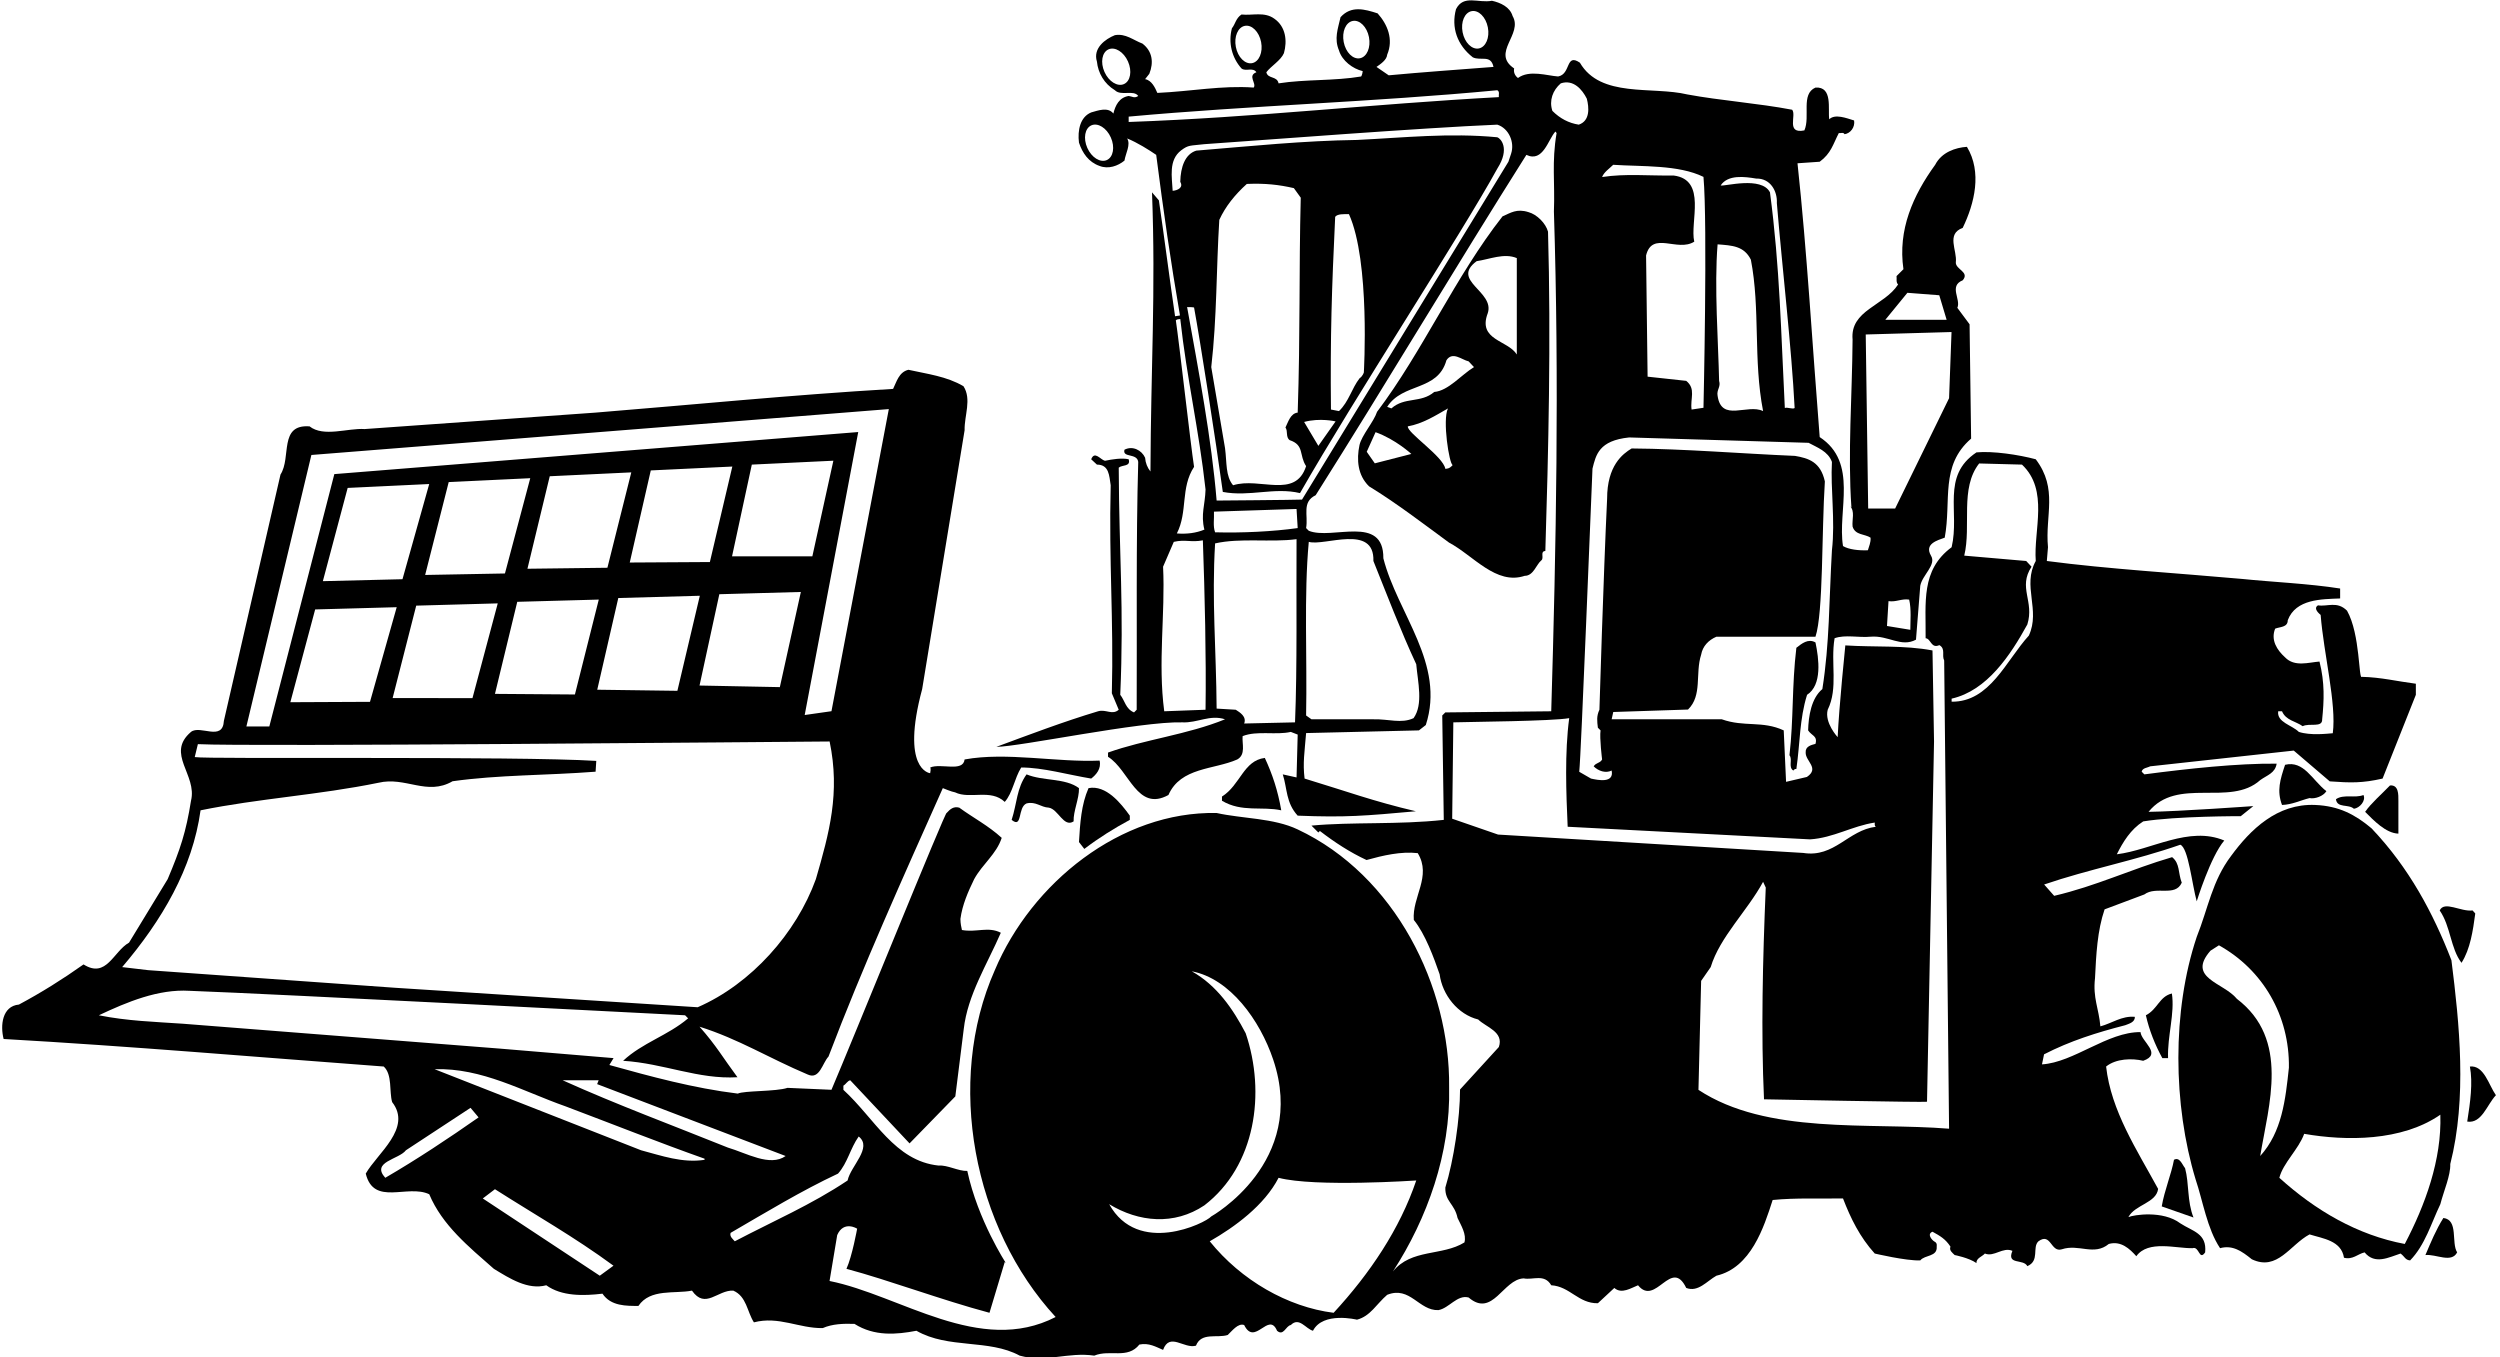<?xml version="1.0" encoding="UTF-8"?>
<svg xmlns="http://www.w3.org/2000/svg" xmlns:xlink="http://www.w3.org/1999/xlink" width="514pt" height="279pt" viewBox="0 0 514 279" version="1.1">
<g id="surface1">
<path style=" stroke:none;fill-rule:nonzero;fill:rgb(0%,0%,0%);fill-opacity:1;" d="M 448.27 251.516 C 444.684 248.805 438.652 249.77 437.594 250.238 C 438.965 247.656 443.324 247.359 443.711 244.438 C 439.305 236.34 434.039 228.398 433.016 219.277 C 435.059 217.629 438.363 217.547 440.645 218.098 C 444.652 216.684 440.25 214.168 440.094 212.203 C 433.328 212.125 426.355 218.441 419.832 218.836 L 420.258 216.77 C 425.605 214.016 431.129 212.281 436.945 210.785 C 437.734 210.473 438.992 210.156 438.914 209.059 C 436.238 208.82 434.195 210.395 431.836 211.023 C 431.523 207.328 430.266 205.203 430.734 201.117 C 430.973 196.242 431.207 191.367 432.703 186.965 L 440.879 183.898 C 443.316 182.09 447.23 184.473 448.57 181.484 C 447.781 179.438 448.238 177.566 446.59 176.23 C 438.02 178.746 431.062 182.141 422.336 184.184 L 420.277 181.852 C 429.477 178.707 439.07 176.898 448.27 173.676 C 449.922 174.305 450.676 181.816 451.648 185.312 C 451.648 185.312 454.48 176.121 457.312 172.812 C 450.078 169.746 442.293 174.777 435.219 175.641 C 436.477 173.125 438.047 170.531 440.645 168.879 C 447.402 167.781 460.703 167.805 460.703 167.805 L 463.285 165.734 C 463.285 165.734 447.953 166.836 441.742 166.914 C 447.641 159.602 458.488 165.973 464.699 160.391 C 466.117 159.367 467.77 158.973 468.082 157.008 C 460.062 156.93 449.84 158.031 440.879 159.211 L 440.328 158.66 C 440.484 157.871 441.508 157.871 442.059 157.559 L 471.594 154.32 L 479 160.648 C 483.324 160.961 485.695 161.02 489.859 160.074 L 496.699 142.855 L 496.699 140.574 C 493.008 140.105 489.469 139.238 485.613 139.16 C 484.906 139.945 485.301 130.434 482.551 125.559 C 480.504 123.516 478.539 124.773 476.574 124.457 C 475.785 124.93 476.258 125.715 477.125 126.426 C 477.746 134.371 480.418 144.75 479.621 150.754 C 478.5 150.84 475.047 151.266 472.641 150.48 C 471.227 149.066 468.082 148.516 468.395 146.238 L 469.184 146.238 C 469.969 148.125 472.012 148.281 473.43 149.305 C 474.844 148.594 477.516 149.695 477.438 147.887 C 477.832 144.035 477.988 140.34 476.887 136.016 C 474.688 136.172 471.777 137.195 469.812 135.152 C 468.16 133.656 466.824 131.613 467.77 129.254 C 468.711 128.859 470.363 129.02 470.363 127.523 C 472.012 123.121 477.359 123.199 481.133 123.043 L 481.133 121 C 474.609 119.977 467.059 119.66 461.008 119.031 C 447.953 117.855 433.328 116.988 420.828 115.34 L 421.066 112.508 C 420.438 105.902 423.188 100.559 418.551 94.426 C 415.012 93.48 409.742 92.695 406.363 93.008 C 399.051 97.883 402.98 105.273 401.254 112.508 C 394.883 117.227 395.984 123.906 395.906 131.219 C 397.008 131.297 397.008 133.422 398.734 132.637 C 400.074 133.422 399.172 134.699 399.723 135.801 L 400.73 232.062 C 384.141 230.727 363.277 233.352 349.203 224.074 L 349.754 201.668 L 351.719 198.836 C 353.605 192.625 359.266 187.277 362.492 181.301 L 363.039 182.48 C 362.41 197.422 362.051 212.336 362.68 226.016 C 362.68 226.016 395.879 226.676 396.195 226.52 L 397.637 152.449 L 397.32 133.734 C 391.582 132.637 385.449 133.086 379.398 132.695 C 379.398 132.695 378.102 145.344 377.824 151.559 C 377.824 151.559 375.07 148.594 375.777 145.922 C 377.98 141.441 376.328 136.328 377.191 131.219 C 379.395 130.434 382.145 131.141 384.586 130.906 C 388.277 130.59 390.859 133.168 393.926 131.516 L 394.805 120.449 C 395.199 118.246 398.188 116.125 397.008 114.238 C 395.59 111.801 398.344 111.094 399.836 110.543 C 401.254 102.914 398.816 95.762 405.262 90.18 L 404.945 66.672 L 402.43 63.289 C 403.219 61.559 400.621 58.809 403.531 57.629 C 405.027 55.898 402.039 55.426 402.117 53.934 C 402.43 51.496 400.074 48.113 403.531 46.855 C 405.969 41.824 407.543 35.379 404.398 30.188 C 402.039 30.348 399.207 31.289 397.871 33.883 C 393.312 40.176 390.164 47.25 391.348 55.348 L 389.93 56.762 C 390.008 57.312 389.773 58.02 390.246 58.492 C 387.414 62.895 380.34 63.762 380.891 69.816 C 380.809 81.371 379.867 93.164 380.652 104.328 L 380.34 104.016 C 381.438 105.117 380.73 106.848 380.891 108.262 C 381.438 110.07 383.406 109.754 384.586 110.543 C 384.664 111.562 384.27 112.27 384.035 113.137 C 382.145 113.215 380.102 112.98 378.922 112.27 C 377.742 104.961 382.145 95.133 374.129 89.863 C 372.633 71.152 371.531 51.809 369.566 33.57 L 374.129 33.254 C 376.484 31.523 376.879 29.637 378.059 27.359 C 378.449 27.438 379.004 27.121 379.238 27.594 C 380.418 27.438 381.438 26.18 381.203 24.766 C 379.633 24.293 377.273 23.348 376.094 24.527 C 375.777 22.484 376.879 17.766 373.262 18.004 C 370.195 19.34 372.238 23.977 370.98 26.809 C 367.129 27.594 369.41 23.664 368.465 22.562 C 361.469 21.227 353.684 20.676 346.922 19.418 C 339.691 17.688 329.074 20.203 324.828 12.891 C 321.844 10.848 323.023 15.25 320.348 15.723 C 318.07 15.566 314.453 14.309 312.094 16.035 C 311.465 15.566 311.148 14.855 311.309 14.07 C 306.512 10.848 313.195 7.074 310.992 3.301 C 310.441 1.41 308.477 0.547 306.746 0.156 C 303.914 0.703 300.93 -1.184 299.355 1.883 C 298.336 5.656 299.594 9.273 302.816 11.789 C 304.469 12.578 306.512 11.16 307.062 13.758 C 299.906 14.309 292.281 14.855 285.52 15.484 L 283.004 13.758 C 283.789 13.207 285.125 12.34 285.203 11.242 C 286.539 8.098 285.281 5.027 283.238 2.75 C 280.566 1.883 277.812 1.098 275.613 3.535 C 275.062 5.973 274.273 7.938 275.297 10.375 C 275.926 12.496 278.129 14.148 280.172 14.621 C 280.094 15.406 279.855 15.723 279.855 15.723 C 274.355 16.664 268.379 16.273 262.875 17.137 C 262.562 15.566 260.672 16.273 260.359 14.855 C 261.301 13.598 263.348 12.422 263.977 10.926 C 264.684 8.41 264.367 5.5 262.012 3.852 C 259.965 2.355 257.527 3.223 255.246 2.984 C 254.07 3.77 253.992 4.949 253.281 5.816 C 252.496 8.805 253.281 11.871 255.246 14.07 C 256.113 14.777 257.605 13.758 258.316 14.855 C 256.43 15.566 258.395 17.137 257.766 18.004 C 251.238 17.531 244.871 18.789 237.949 19.102 C 237.48 18.004 236.773 16.508 235.434 16.273 L 236.301 15.172 C 237.242 12.812 236.93 10.531 234.887 8.961 C 232.996 8.254 231.426 6.836 229.223 7.23 C 227.258 8.016 224.664 9.902 225.527 12.656 C 225.766 15.016 227.023 17.215 229.223 18.551 C 230.48 19.812 233.078 18.395 234.02 19.73 C 233.234 20.281 232.762 19.812 232.055 19.73 C 230.09 20.047 229.305 21.695 228.91 23.348 C 227.809 21.934 225.766 22.719 224.348 23.113 C 222.07 24.055 221.52 26.809 221.836 29.324 C 222.539 31.445 223.801 33.336 226.078 34.121 C 227.887 34.828 229.852 34.121 231.191 33.02 C 231.426 31.523 232.527 29.719 231.738 28.461 C 233.863 29.324 236.223 30.816 237.715 31.84 C 239.211 43.477 240.711 53.902 242.602 64.863 C 242.602 64.863 241.844 64.988 241.594 65.02 C 240.492 57.551 239.367 48.664 238.266 41.195 L 236.852 39.547 C 237.637 60.145 236.613 75.398 236.535 96.941 C 235.906 96.152 235.516 95.211 235.434 94.109 C 234.727 92.535 232.84 91.594 231.191 92.461 C 230.719 94.188 233.785 93.086 234.02 94.973 C 233.547 111.094 233.785 130.355 233.703 145.922 L 233.156 146.473 C 231.426 145.766 231.27 144.035 230.324 142.855 C 231.109 124.773 230.09 114.551 230.012 96.152 C 230.719 95.523 232.527 95.996 232.055 94.426 C 230.641 94.109 228.676 94.426 227.18 94.738 C 226.234 94.504 225.059 92.617 224.348 94.426 L 225.527 95.523 C 228.047 95.523 228.047 97.805 228.359 99.77 C 227.965 115.652 228.988 127.367 228.594 142.539 L 230.012 145.922 C 228.676 147.102 227.414 145.766 225.766 146.238 C 218.688 148.359 211.453 151.109 204.852 153.551 C 209.566 153.551 234.492 148.281 243.062 148.516 C 246.207 148.676 248.723 146.867 251.867 147.887 C 244.164 151.031 235.277 152.055 227.809 154.727 L 227.809 155.594 C 232.211 158.344 233.785 166.992 240.23 163.453 C 242.746 157.715 249.59 158.266 254.383 156.145 C 256.191 155.121 255.328 152.922 255.484 151.348 C 258.473 150.168 262.324 151.191 265.391 150.48 L 266.805 151.031 L 266.57 159.84 L 263.738 159.211 C 264.684 162.195 264.367 165.027 266.805 167.699 C 276.715 168.094 280.652 167.738 291.109 166.797 C 282.383 164.754 276.789 162.668 268.223 160.074 C 267.828 156.852 268.223 154.648 268.535 150.719 L 291.73 150.168 L 293.145 149.066 C 297.234 136.488 287.328 126.188 284.418 114.785 C 284.496 105.668 273.883 111.094 269.086 109.129 L 268.535 108.574 C 269.008 105.902 267.594 103.23 270.504 101.812 C 285.203 78.543 299.121 55.113 313.824 31.84 C 317.281 33.492 318.305 28.617 319.797 27.043 L 320.035 27.359 C 319.012 33.41 319.719 37.422 319.484 43.477 C 320.586 78.543 319.953 111.957 318.934 146.238 L 297.156 146.473 L 296.527 147.102 L 296.84 168.566 C 287.484 169.59 277.973 168.961 269.637 169.746 L 271.051 171.16 L 271.367 170.848 C 274.434 173.203 277.578 175.25 280.957 176.82 C 284.34 175.879 288.035 175.012 291.492 175.406 C 294.402 180.203 290.285 184.418 290.68 189.137 C 293.039 192.043 294.809 196.93 295.988 200.312 C 296.539 204.559 299.75 208.586 303.914 209.605 C 305.488 211.18 309.262 212.125 308.16 215.27 L 300.184 224 C 300.184 229.898 298.887 238.578 297.16 244.16 C 297.078 247.07 299.043 247.426 299.672 250.414 C 300.379 251.906 301.559 253.793 301.086 255.445 C 296.527 258.277 290.156 256.703 286.383 261.422 C 293.461 250.492 298.254 237.125 297.941 223.523 C 298.176 202.844 286.855 179.965 266.805 170.531 C 261.852 168.172 255.406 168.328 250.137 167.152 C 230.402 166.758 212.086 181.539 204.535 199.465 C 194.316 222.5 200.133 252.457 217.039 270.777 C 201.469 278.797 185.102 266.281 170.555 263.371 L 172.129 253.934 C 173.465 250.867 176.23 252.613 176.23 252.613 C 176.23 252.613 175.211 258.277 174.031 260.871 C 182.836 263.227 193.449 267.238 203.438 269.91 L 206.578 259.453 L 206.816 259.691 C 206.816 259.691 201.059 250.891 198.875 240.742 C 197.066 240.82 194.785 239.484 192.98 239.641 C 183.938 238.699 179.848 229.969 173.402 224.074 L 173.402 223.211 C 173.953 222.895 174.266 222.188 174.816 222.109 L 187.004 235.082 L 196.414 225.422 C 196.965 221.176 197.516 216.539 198.145 211.586 C 198.93 204.586 202.938 198.297 205.77 191.773 C 203.176 190.434 200.762 191.762 197.773 191.211 C 197.656 190.641 197.469 189.949 197.461 188.93 C 197.852 186.02 199.031 183.348 200.289 180.754 C 202.02 177.605 204.852 175.641 205.953 172.262 C 203.199 169.746 200.133 168.172 197.223 166.051 C 196.047 165.734 195.34 166.363 194.629 167.152 C 194.629 166.129 174.961 214.703 170.949 224.059 L 161.906 223.664 C 159.547 224.453 153.023 224.215 151.688 224.844 C 142.645 223.742 133.773 221.324 125.285 218.965 L 126.148 217.547 C 126.148 217.547 110.188 216.211 102.641 215.582 L 37.539 210.473 C 31.801 210.078 26.219 209.922 20.32 208.742 C 26.141 205.992 32.586 203.316 38.957 203.711 C 56.5 204.344 140.852 208.742 140.852 208.742 L 141.48 209.371 C 137.312 212.91 132.047 214.402 128.113 218.098 C 136.605 218.648 143.523 221.953 151.621 221.48 C 148.637 217.469 147.363 215.094 143.824 211.086 C 152 213.68 157.914 217.469 166.09 220.93 C 168.527 222.031 169.078 218.57 170.336 217.234 C 177.332 198.836 185.668 180.359 193.844 162.039 C 193.844 162.039 195.73 162.828 196.359 162.906 C 199.426 164.398 203.672 162.117 206.578 164.871 C 208.23 162.984 208.547 160.074 209.961 157.797 C 214.441 157.797 219.555 159.289 224.348 160.074 C 225.371 159.289 226.473 158.031 226.078 156.379 C 217.352 156.773 206.895 154.57 198.324 156.145 C 198.012 158.816 193.449 156.852 191.25 157.797 C 191.438 158.047 191.273 158.805 191.242 158.973 C 191.078 158.953 185.164 158.18 189.598 141.676 L 198.324 88.449 C 198.246 85.461 199.82 82.078 198.09 79.406 C 194.629 77.363 190.621 76.891 186.77 76.027 C 184.801 76.496 184.328 78.543 183.621 79.957 C 162.395 81.215 142.895 83.18 122.453 84.832 L 74.965 88.215 C 71.504 87.977 66.551 89.941 63.645 87.66 C 57.273 87.191 59.949 94.031 57.668 97.57 L 46.031 148.203 C 45.797 152.527 41.156 148.988 39.27 150.48 C 34.004 154.965 40.605 159.289 39.27 164.637 C 38.246 171.082 37.07 174.621 34.473 180.754 L 26.531 193.805 C 23.309 195.613 21.895 201.273 17.176 198.285 C 12.852 201.352 8.449 204.102 3.891 206.539 C 0.43 206.855 0.035 210.863 0.746 213.617 C 26.926 215.109 52.477 217.312 78.895 219.277 C 80.703 220.93 79.996 224.469 80.625 226.59 C 84.793 231.938 77.559 237.125 75.199 241.293 C 76.852 248.055 83.77 243.414 88.254 245.539 C 90.926 251.906 96.352 256.309 101.539 260.871 C 104.762 262.836 108.535 265.273 112.312 264.25 C 115.457 266.531 119.938 266.453 123.867 265.98 C 125.598 268.574 128.82 268.496 131.258 268.496 C 133.695 264.879 138.73 266.059 142.266 265.352 C 145.02 269.281 147.535 265.195 150.758 265.352 C 153.512 266.531 153.59 269.676 155.004 271.875 C 160.113 270.539 164.281 273.137 169.156 273.055 C 171.121 272.191 173.402 272.113 175.684 272.191 C 179.77 274.785 184.328 274.395 188.418 273.605 C 195.023 277.383 203.277 275.258 209.648 278.719 C 215.07 280.211 219.555 277.93 224.98 278.719 C 228.203 277.383 231.82 279.504 234.258 276.438 C 236.223 276.043 237.637 276.91 239.129 277.539 C 240.469 273.844 243.453 277.383 245.891 276.672 C 246.992 273.844 250.215 275.18 252.418 274.473 C 253.281 273.688 254.539 271.957 255.801 272.426 C 258 276.91 260.832 269.52 262.562 273.605 C 263.898 274.785 264.367 272.586 265.391 272.426 C 267.121 270.699 268.457 273.215 269.949 273.605 C 271.996 269.598 278.992 271.328 278.992 271.328 C 281.746 270.617 283.004 268.102 285.203 266.215 C 289.922 264.328 291.73 269.52 295.738 269.359 C 297.941 268.969 299.594 266.137 301.949 266.766 C 306.902 271.012 309.027 262.992 313.273 262.836 C 315.16 263.227 317.52 261.812 318.934 264.25 C 322.785 264.484 324.516 268.023 328.523 267.945 L 331.906 264.801 C 333.398 266.137 335.367 264.801 336.781 264.25 C 340.398 268.73 343.621 258.434 346.688 264.801 C 349.125 265.746 350.934 263.387 352.898 262.285 C 359.977 260.633 362.648 252.379 364.457 246.719 C 369.176 246.246 374.441 246.48 378.922 246.402 C 380.496 250.492 382.383 254.344 385.449 257.727 C 385.449 257.727 391.875 259.25 394.805 259.141 C 395.746 257.961 398.344 258.434 398.188 256.309 C 398.266 255.68 398.105 255.445 397.637 255.211 C 397.164 254.895 396.141 253.715 397.32 253.242 C 398.895 254.109 399.992 254.738 401.016 256.309 C 400.703 257.094 401.41 257.566 401.883 258.039 C 401.883 258.039 404.789 258.59 406.363 259.691 C 406.285 258.668 407.543 258.355 408.094 257.727 C 409.98 258.512 411.789 256.309 413.754 257.176 C 412.496 260.16 416.031 258.746 416.82 260.32 C 419.414 259.219 417.762 256.469 419.102 255.211 C 421.695 253.32 421.617 257.566 423.895 256.859 C 427.434 255.68 430.5 258.277 433.566 255.758 C 436.082 255.051 437.891 256.781 439.227 258.277 C 441.664 254.895 447.402 256.703 450.785 256.625 C 452.199 256.152 452.121 259.297 453.379 257.488 C 453.773 253.559 450.785 253.164 448.27 251.516 Z M 392.762 129.488 L 387.965 128.703 L 388.277 123.594 C 389.852 123.828 390.953 123.043 392.523 123.277 C 392.996 125.246 392.762 127.762 392.762 129.488 Z M 392.16 60.199 L 398.715 60.703 L 400.227 65.746 L 387.625 65.746 Z M 384.098 104.555 L 383.594 68.77 L 401.234 68.266 L 400.73 81.871 L 389.641 104.555 Z M 304.051 9.961 C 302.617 10.238 301.121 8.746 300.711 6.633 C 300.297 4.512 301.129 2.57 302.562 2.293 C 303.996 2.012 305.492 3.504 305.902 5.621 C 306.316 7.738 305.484 9.68 304.051 9.961 Z M 231.086 17.285 C 229.754 17.879 227.957 16.766 227.082 14.793 C 226.203 12.824 226.574 10.742 227.91 10.148 C 229.246 9.555 231.039 10.672 231.914 12.641 C 232.793 14.613 232.422 16.691 231.086 17.285 Z M 227.559 32.91 C 226.223 33.504 224.43 32.387 223.555 30.418 C 222.676 28.445 223.047 26.367 224.383 25.773 C 225.715 25.18 227.512 26.297 228.387 28.266 C 229.266 30.234 228.895 32.316 227.559 32.91 Z M 279.609 11.977 C 278.172 12.254 276.676 10.766 276.266 8.648 C 275.855 6.527 276.684 4.586 278.117 4.309 C 279.551 4.027 281.047 5.52 281.461 7.637 C 281.871 9.754 281.043 11.695 279.609 11.977 Z M 257.434 12.984 C 255.996 13.262 254.5 11.773 254.09 9.656 C 253.68 7.535 254.508 5.594 255.941 5.316 C 257.375 5.035 258.871 6.527 259.285 8.645 C 259.695 10.762 258.867 12.703 257.434 12.984 Z M 232.055 25.078 L 232.055 23.977 C 257.059 21.695 282.215 20.988 307.848 18.551 C 308.398 18.867 308.086 19.496 308.16 19.969 C 281.98 21.383 258.395 24.137 232.055 25.078 Z M 242.664 65.59 C 244 77.777 246.52 88.449 247.859 100.637 C 247.777 103.781 246.836 105.746 247.621 108.891 C 245.891 109.598 244.004 109.836 241.961 109.676 C 244.242 105.195 242.668 100.309 245.5 95.984 C 244.785 91.379 242.449 70.469 241.75 65.859 C 241.965 65.645 242.277 65.617 242.664 65.59 Z M 247.859 145.922 L 239.367 146.238 C 238.031 136.172 239.602 126.266 239.129 116.516 L 241.332 111.406 C 243.691 110.855 244.871 111.562 247.309 111.094 C 247.699 122.18 248.016 135.152 247.859 145.922 Z M 266.258 148.516 L 255.801 148.754 C 256.348 147.336 254.934 146.473 254.07 145.922 L 250.137 145.688 C 250.059 133.656 249.117 123.355 249.824 111.723 C 255.09 110.543 261.145 111.562 266.57 110.855 C 266.492 122.648 266.727 137.117 266.258 148.516 Z M 249.824 109.441 C 249.352 108.184 249.664 106.609 249.59 105.195 L 266.57 104.645 L 266.805 108.574 C 261.695 109.285 255.406 109.598 249.824 109.441 Z M 269.086 111.406 C 272.309 112.352 282.609 107.633 282.371 115.34 C 285.125 122.18 287.957 129.648 291.18 136.566 C 291.492 140.184 292.672 144.82 290.629 147.652 C 288.113 148.832 285.52 147.809 282.371 147.887 L 269.637 147.887 L 268.535 147.102 C 268.773 135.152 268.062 122.414 269.086 111.406 Z M 310.68 31.605 L 310.129 33.254 L 267.695 102.715 C 265.969 102.793 250.137 102.914 250.137 102.914 C 249.117 90.414 246.426 76.188 244.07 63.137 C 244.371 63.109 245.5 63.176 245.5 63.227 C 246.727 69.859 249.98 90.66 251.41 101.141 C 256.91 102.191 262.016 100.121 267.281 101.383 C 278.379 81.961 300.508 48.066 307.871 34.625 C 310.508 30.484 308.52 28.441 307.848 28.223 C 297.941 27.281 288.742 28.301 278.992 28.773 C 267.984 28.93 257.348 30.027 245.949 30.969 C 243.668 31.676 242.727 34.309 242.664 37.395 C 243.371 38.574 242.098 39.16 241.098 39.23 C 240.965 36.449 240.207 32.906 242.852 30.906 C 244.375 29.758 244.645 29.996 247.578 29.645 C 260.242 28.766 292.531 26.27 307.848 25.629 C 310.199 26.371 311.465 29.246 310.68 31.605 Z M 265.156 90.492 C 268.223 91.516 267.043 93.559 268.535 95.84 C 266.336 102.68 259.023 98.039 253.52 99.77 C 251.945 97.883 252.262 95.133 251.867 92.145 L 249.035 75.477 C 250.215 65.254 250.059 55.191 250.688 45.207 C 251.945 42.453 253.91 40.016 256.348 37.816 C 260.121 37.656 262.953 37.973 266.02 38.68 L 267.434 40.645 C 267.043 55.977 267.355 68.477 266.805 84.832 C 265.312 84.988 264.84 86.797 264.289 87.898 C 264.84 88.605 264.289 89.863 265.156 90.492 Z M 274.598 86.641 L 271.055 91.672 L 268.129 86.754 C 271.387 85.867 274.598 86.641 274.598 86.641 Z M 274.512 44.578 C 274.984 43.949 276.32 44.027 277.344 44.027 C 281.746 53.777 280.406 76.578 280.406 76.578 C 280.406 76.578 280.172 77.363 279.543 77.758 C 277.891 79.879 277.344 82.551 275.297 84.52 L 273.645 84.203 C 273.488 69.105 273.805 59.438 274.512 44.578 Z M 64.02 93.543 L 182.742 84.109 L 170.949 146.223 L 165.445 147.008 L 176.453 88.828 L 68.738 97.477 L 55.371 149.367 L 50.656 149.367 Z M 124.883 116.73 L 108.441 116.934 L 113.027 97.918 L 129.793 97.121 Z M 133.801 96.719 L 150.566 95.922 L 145.949 115.555 L 129.477 115.656 Z M 103.816 117.906 L 87.41 118.211 L 92.254 99.117 L 109.02 98.316 Z M 82.75 119.086 L 66.379 119.488 L 71.48 100.316 L 88.246 99.516 Z M 81.562 124.84 L 76.07 144.297 L 59.695 144.375 L 64.797 125.301 Z M 85.574 124.52 L 102.336 124.055 L 97.137 143.539 L 80.727 143.516 Z M 106.348 123.734 L 123.109 123.273 L 118.203 142.785 L 101.762 142.66 Z M 127.121 122.953 L 143.883 122.488 L 139.27 142.031 L 122.793 141.805 Z M 147.895 122.172 L 164.656 121.707 L 160.336 141.273 L 143.824 140.945 Z M 150.508 114.379 L 154.574 95.523 L 171.34 94.723 L 167.02 114.379 Z M 41.234 166.602 C 53.188 164.164 65.531 163.453 77.797 160.938 C 83.379 159.602 87.781 163.691 93.047 160.625 C 102.484 159.289 112.312 159.445 122.453 158.66 L 122.594 156.441 C 106.195 155.406 42.555 156.129 40.039 155.656 L 40.684 152.996 C 50.75 153.551 159.957 152.527 170.57 152.449 C 172.773 163.062 170.492 171.238 167.742 180.754 C 163.73 191.84 154.453 202.297 143.445 207.09 L 81.176 203.082 L 30.465 199.465 L 25.117 198.836 C 33.293 189.242 39.586 178.551 41.234 166.602 Z M 79.211 242.156 C 76.223 238.855 82.039 238.383 83.457 236.496 L 96.742 227.77 L 98.395 229.734 C 92.34 233.98 85.578 238.461 79.211 242.156 Z M 123.316 262.285 L 99.262 246.402 L 101.762 244.5 C 110.016 249.77 118.113 254.328 126.133 260.227 Z M 144.859 238.461 C 140.301 239.168 135.977 237.598 131.809 236.496 L 89.352 219.828 C 99.102 219.516 107.516 224.391 116.242 227.453 C 125.836 231.07 135.742 235.004 144.859 238.227 Z M 115.691 222.109 L 123.082 222.109 L 122.77 222.895 L 161.527 237.676 C 158.305 239.957 153.43 237.047 149.656 235.945 C 138.336 231.387 126.855 227.141 115.691 222.109 Z M 151.07 255.211 C 150.68 254.738 149.973 254.266 150.207 253.48 C 157.52 249.234 164.754 244.832 172.301 241.293 C 174.266 239.09 174.816 236.102 176.547 233.664 C 179.453 235.945 174.895 239.719 174.266 242.707 C 166.875 247.66 158.855 251.121 151.07 255.211 Z M 228.047 247.582 C 234.133 251.293 241.41 251.984 247.621 247.82 C 258.156 239.719 260.281 224.703 256.113 212.438 C 253.52 207.484 250.215 202.609 245.027 199.699 C 252.891 201.195 259.047 209.75 261.773 217.863 C 268.879 238.988 249.035 250.098 249.035 250.098 C 247.777 251.516 233.949 258.242 228.047 247.582 Z M 274.195 269.91 C 264.762 268.73 255.172 263.227 248.723 255.211 C 253.832 252.301 259.965 247.82 262.875 242.156 C 270.344 244.121 291.18 242.707 291.18 242.707 C 287.797 252.691 281.664 261.812 274.195 269.91 Z M 361.074 36.715 C 363.984 36.637 365.449 39.285 365.32 41.746 C 366.422 55.035 368.348 71.469 368.977 83.891 C 368.586 84.203 367.434 83.652 366.961 83.891 C 366.176 68.559 365.949 54.953 363.906 39.547 C 362.176 36.164 354.551 38.367 353.766 38.129 C 355.258 35.852 358.719 36.32 361.074 36.715 Z M 353.137 50.238 C 356.121 50.473 358.559 50.551 359.977 53.383 C 361.941 63.523 360.445 73.98 362.492 84.52 C 359.266 82.945 353.922 86.875 353.137 81.371 C 352.898 80.113 353.844 79.562 353.449 78.305 C 353.293 70.602 352.426 58.887 353.137 50.238 Z M 331.672 33.883 C 337.645 34.277 345.121 33.852 350.234 36.367 C 351.098 46.039 350.234 83.84 350.234 83.84 L 347.789 84.203 C 347.473 81.922 348.73 79.957 346.688 78.305 L 338.746 77.441 L 338.434 52.52 C 339.691 47.406 344.879 51.891 348.34 49.688 C 347.395 45.676 351.012 36.949 344.094 36.086 C 338.902 36.164 334.27 35.656 329.391 36.398 C 329.781 35.379 330.883 34.672 331.672 33.883 Z M 334.961 89.938 L 371.848 91.043 C 373.578 91.988 375.855 92.773 376.645 94.973 C 376.328 100.477 377.352 107.004 376.645 113.137 C 376.035 123.703 376.172 132.164 374.676 141.676 C 372.398 143.562 371.828 147.254 371.75 150.164 C 372.457 151.266 373.734 151.285 373.262 152.938 C 372.398 153.172 371.168 153.441 371.246 154.699 C 371.168 156.508 374.172 157.934 371.496 159.742 L 367.215 160.746 L 366.734 150.168 C 362.336 148.125 358.637 149.539 354 147.887 L 331.355 147.887 L 331.684 146.387 L 347.055 145.883 C 350.043 142.973 348.496 138.531 349.754 134.602 C 350.066 132.871 351.246 131.613 352.898 130.906 C 359.348 130.906 366.5 130.906 373.262 130.906 C 374.887 126.082 374.523 109.34 375.191 98.977 C 374.305 94.949 371.82 94.207 369.047 93.73 C 357.961 93.262 346.391 92.285 335.465 92.203 C 333.605 93.324 330.422 95.734 330.422 102.535 C 329.664 118.414 328.84 145.922 328.84 145.922 C 328.211 147.258 328.367 148.281 328.523 149.617 L 329.074 150.168 C 328.84 151.742 329.391 156.145 329.391 156.145 C 328.996 156.93 328.133 156.773 327.66 157.559 C 328.605 158.504 330.098 159.051 331.355 158.422 C 331.906 161.098 328.523 160.391 327.109 160.074 L 324.691 158.68 C 325.086 155.145 327.098 103.352 327.414 96.355 C 328.121 93.523 328.727 90.574 334.961 89.938 Z M 319.168 22.797 C 318.461 20.676 319.246 18.551 320.898 17.137 C 323.492 16.273 325.301 18.395 326.246 20.281 C 326.719 22.09 326.953 24.844 324.594 25.629 C 322.551 25.312 320.742 24.371 319.168 22.797 Z M 307.996 171.586 L 298.57 168.328 L 298.805 148.516 C 302.449 148.402 319.09 148.281 322.629 147.652 C 321.684 154.727 322 163.062 322.312 169.98 L 372.16 172.574 C 376.957 172.262 380.809 169.824 385.449 169.117 C 385.449 169.43 385.371 169.824 385.684 169.98 C 379.945 170.688 377.188 176.387 370.742 175.363 Z M 418.551 115.34 C 415.719 120.449 419.57 125.402 417.133 130.672 C 412.418 135.859 409.113 144.352 401.254 144.27 L 401.254 143.641 C 408.562 141.992 413.359 134.68 416.82 128.391 C 418.312 123.594 414.855 120.84 417.684 116.516 L 416.586 115.34 L 403.848 114.238 C 405.34 108.105 402.902 100.398 406.914 95.289 L 415.719 95.523 C 421.301 100.793 418.078 108.969 418.551 115.34 "/>
<path style=" stroke:none;fill-rule:nonzero;fill:rgb(0%,0%,0%);fill-opacity:1;" d="M 207.996 168.566 C 210.277 170.453 209.176 165.973 211.062 165.184 C 212.949 164.715 213.973 165.973 215.621 166.051 C 217.59 166.363 218.688 170.219 220.734 168.879 C 220.652 166.758 221.91 164.164 221.836 162.039 C 219.004 159.918 214.441 160.625 211.062 159.211 C 209.02 162.039 209.098 165.184 207.996 168.566 "/>
<path style=" stroke:none;fill-rule:nonzero;fill:rgb(0%,0%,0%);fill-opacity:1;" d="M 232.289 168.566 L 232.289 167.699 C 230.48 165.184 227.414 161.332 223.801 162.039 C 222.305 165.422 222.07 169.273 221.836 173.125 L 222.934 174.539 C 225.922 172.262 229.066 170.297 232.289 168.566 "/>
<path style=" stroke:none;fill-rule:nonzero;fill:rgb(0%,0%,0%);fill-opacity:1;" d="M 251.238 163.77 L 251.238 164.637 C 255.328 167.07 259.492 165.734 263.426 166.602 C 262.719 162.512 261.617 159.211 260.047 155.828 C 255.641 156.379 255.012 161.41 251.238 163.77 "/>
<path style=" stroke:none;fill-rule:nonzero;fill:rgb(0%,0%,0%);fill-opacity:1;" d="M 317.723 113.281 C 318.352 92.996 318.902 69.801 318.273 47.629 C 317.801 45.898 315.992 44.09 314.266 43.617 C 311.828 42.832 310.57 43.777 308.918 44.484 C 299.168 56.906 292.562 72.16 283.129 84.66 C 282.422 86.781 279.984 89.457 279.512 91.5 C 278.883 94.488 279.121 97.711 281.48 99.992 C 287.141 103.453 292.645 107.695 297.91 111.551 C 302.941 114.223 307.582 120.355 313.477 118.391 C 315.285 118.391 315.836 116.109 316.859 115.246 C 317.566 114.773 316.547 113.359 317.723 113.281 Z M 282.66 95.262 L 281 92.887 L 282.816 88.855 C 286.961 90.344 290.172 93.332 290.172 93.332 Z M 297.156 96.391 C 296.762 93.871 289.215 88.922 289.449 87.66 C 292.516 87.113 295.109 85.461 297.703 83.969 C 296.527 86.324 297.965 95.449 298.672 95.605 C 298.039 96.363 297.535 96.363 297.156 96.391 Z M 294.875 80.586 C 292.121 82.945 288.82 81.531 286.07 83.969 L 285.203 83.652 C 288.426 78.621 295.582 80.508 297.391 74.062 C 298.648 72.172 300.535 73.98 301.949 74.297 L 303.051 75.477 C 300.457 77.047 297.785 80.352 294.875 80.586 Z M 311.855 72.883 C 310.012 69.902 303.758 69.973 305.883 64.391 C 307.375 59.906 298.176 57.707 303.602 53.695 C 306.273 53.305 309.262 51.969 311.855 53.066 L 311.855 72.883 "/>
<path style=" stroke:none;fill-rule:nonzero;fill:rgb(0%,0%,0%);fill-opacity:1;" d="M 369.332 133.184 C 368.387 141.047 368.781 147.809 367.914 155.277 C 368.621 156.145 367.602 157.715 368.703 158.422 C 368.859 158.266 369.016 158.031 369.332 158.109 C 370.117 152.684 369.961 147.887 371.531 142.855 C 374.676 140.812 373.969 135.465 373.262 132.086 C 371.77 131.219 370.434 132.32 369.332 133.184 "/>
<path style=" stroke:none;fill-rule:nonzero;fill:rgb(0%,0%,0%);fill-opacity:1;" d="M 446.539 204.262 C 443.945 204.891 443.629 207.484 441.191 208.742 C 441.898 211.887 443.078 214.797 444.574 217.547 L 445.754 217.547 C 445.598 212.988 447.168 208.348 446.539 204.262 "/>
<path style=" stroke:none;fill-rule:nonzero;fill:rgb(0%,0%,0%);fill-opacity:1;" d="M 449.254 240.18 C 448.621 239.395 448.152 237.82 446.973 238.449 C 446.422 241.438 445.008 244.738 444.453 248.039 L 450.98 250.32 C 449.645 246.941 450.117 243.402 449.254 240.18 "/>
<path style=" stroke:none;fill-rule:nonzero;fill:rgb(0%,0%,0%);fill-opacity:1;" d="M 487.578 170.297 C 484.199 167.465 480.898 165.711 476.023 165.5 C 468.148 165.156 462.656 170.609 458.727 175.957 C 454.797 181.145 454.008 186.727 451.648 192.625 C 446.539 207.879 446.773 227.141 451.414 242.473 C 452.906 246.875 453.773 252.613 456.445 256.625 C 459.039 255.918 460.926 257.254 462.973 258.906 C 468.238 261.422 470.836 255.918 474.844 253.793 C 477.594 254.66 481.371 255.051 481.922 258.59 C 483.727 259.062 484.75 257.805 486.164 257.488 C 488.289 260.082 491.117 258.512 493.555 257.727 C 494.422 258.355 494.5 259.062 495.52 259.141 C 498.59 255.996 499.848 251.516 501.734 247.582 C 502.441 244.832 503.855 241.684 503.777 239.328 C 507.234 225.727 505.664 210.473 504.012 197.422 C 500.238 187.672 495.285 178.395 487.578 170.297 Z M 464.699 237.676 C 466.43 227.141 470.836 213.695 459.906 205.363 C 457.152 201.98 449.527 201.117 454.48 195.457 L 456.211 194.355 C 465.254 199.387 470.754 208.82 470.598 219.516 C 469.891 226.117 469.184 232.723 464.699 237.676 Z M 494.422 255.758 C 484.75 253.949 476.102 248.918 468.633 242.156 C 469.418 239.09 472.562 236.34 473.742 233.117 C 482.312 234.609 493.793 234.688 501.734 229.184 C 502.047 238.461 498.59 247.82 494.422 255.758 "/>
<path style=" stroke:none;fill-rule:nonzero;fill:rgb(0%,0%,0%);fill-opacity:1;" d="M 469.812 157.242 C 468.789 160.312 468.082 162.59 469.184 165.5 C 471.305 165.422 472.957 164.555 474.844 164.086 C 475.945 164.32 477.676 163.691 478.305 162.668 C 475.395 160.391 473.664 156.301 469.812 157.242 "/>
<path style=" stroke:none;fill-rule:nonzero;fill:rgb(0%,0%,0%);fill-opacity:1;" d="M 480.27 164.32 C 480.504 166.207 482.863 165.266 483.965 166.285 C 485.145 166.129 486.48 164.637 485.93 163.453 C 484.199 164.164 481.84 163.219 480.27 164.32 "/>
<path style=" stroke:none;fill-rule:nonzero;fill:rgb(0%,0%,0%);fill-opacity:1;" d="M 486.27 166.914 C 488 168.645 490.516 171.316 493.109 171.395 L 493.109 164.637 C 493.109 163.379 493.188 161.332 491.383 161.488 C 489.652 163.297 487.527 165.105 486.27 166.914 "/>
<path style=" stroke:none;fill-rule:nonzero;fill:rgb(0%,0%,0%);fill-opacity:1;" d="M 502.363 250.414 C 500.867 252.773 499.766 255.445 498.664 258.039 C 500.867 257.805 504.012 259.77 505.191 257.488 C 503.934 255.523 505.508 250.805 502.363 250.414 "/>
<path style=" stroke:none;fill-rule:nonzero;fill:rgb(0%,0%,0%);fill-opacity:1;" d="M 508.363 187.188 C 505.926 187.5 502.547 185.141 501.602 187.188 C 503.883 190.488 503.805 194.969 506.086 197.957 C 507.891 195.129 508.441 191.352 508.914 187.816 L 508.363 187.188 "/>
<path style=" stroke:none;fill-rule:nonzero;fill:rgb(0%,0%,0%);fill-opacity:1;" d="M 507.812 219.277 C 508.441 222.66 507.891 226.59 507.262 230.598 C 510.25 231.07 511.352 227.062 513.16 225.176 C 511.664 223.051 510.723 218.965 507.812 219.277 "/>
</g>
</svg>
